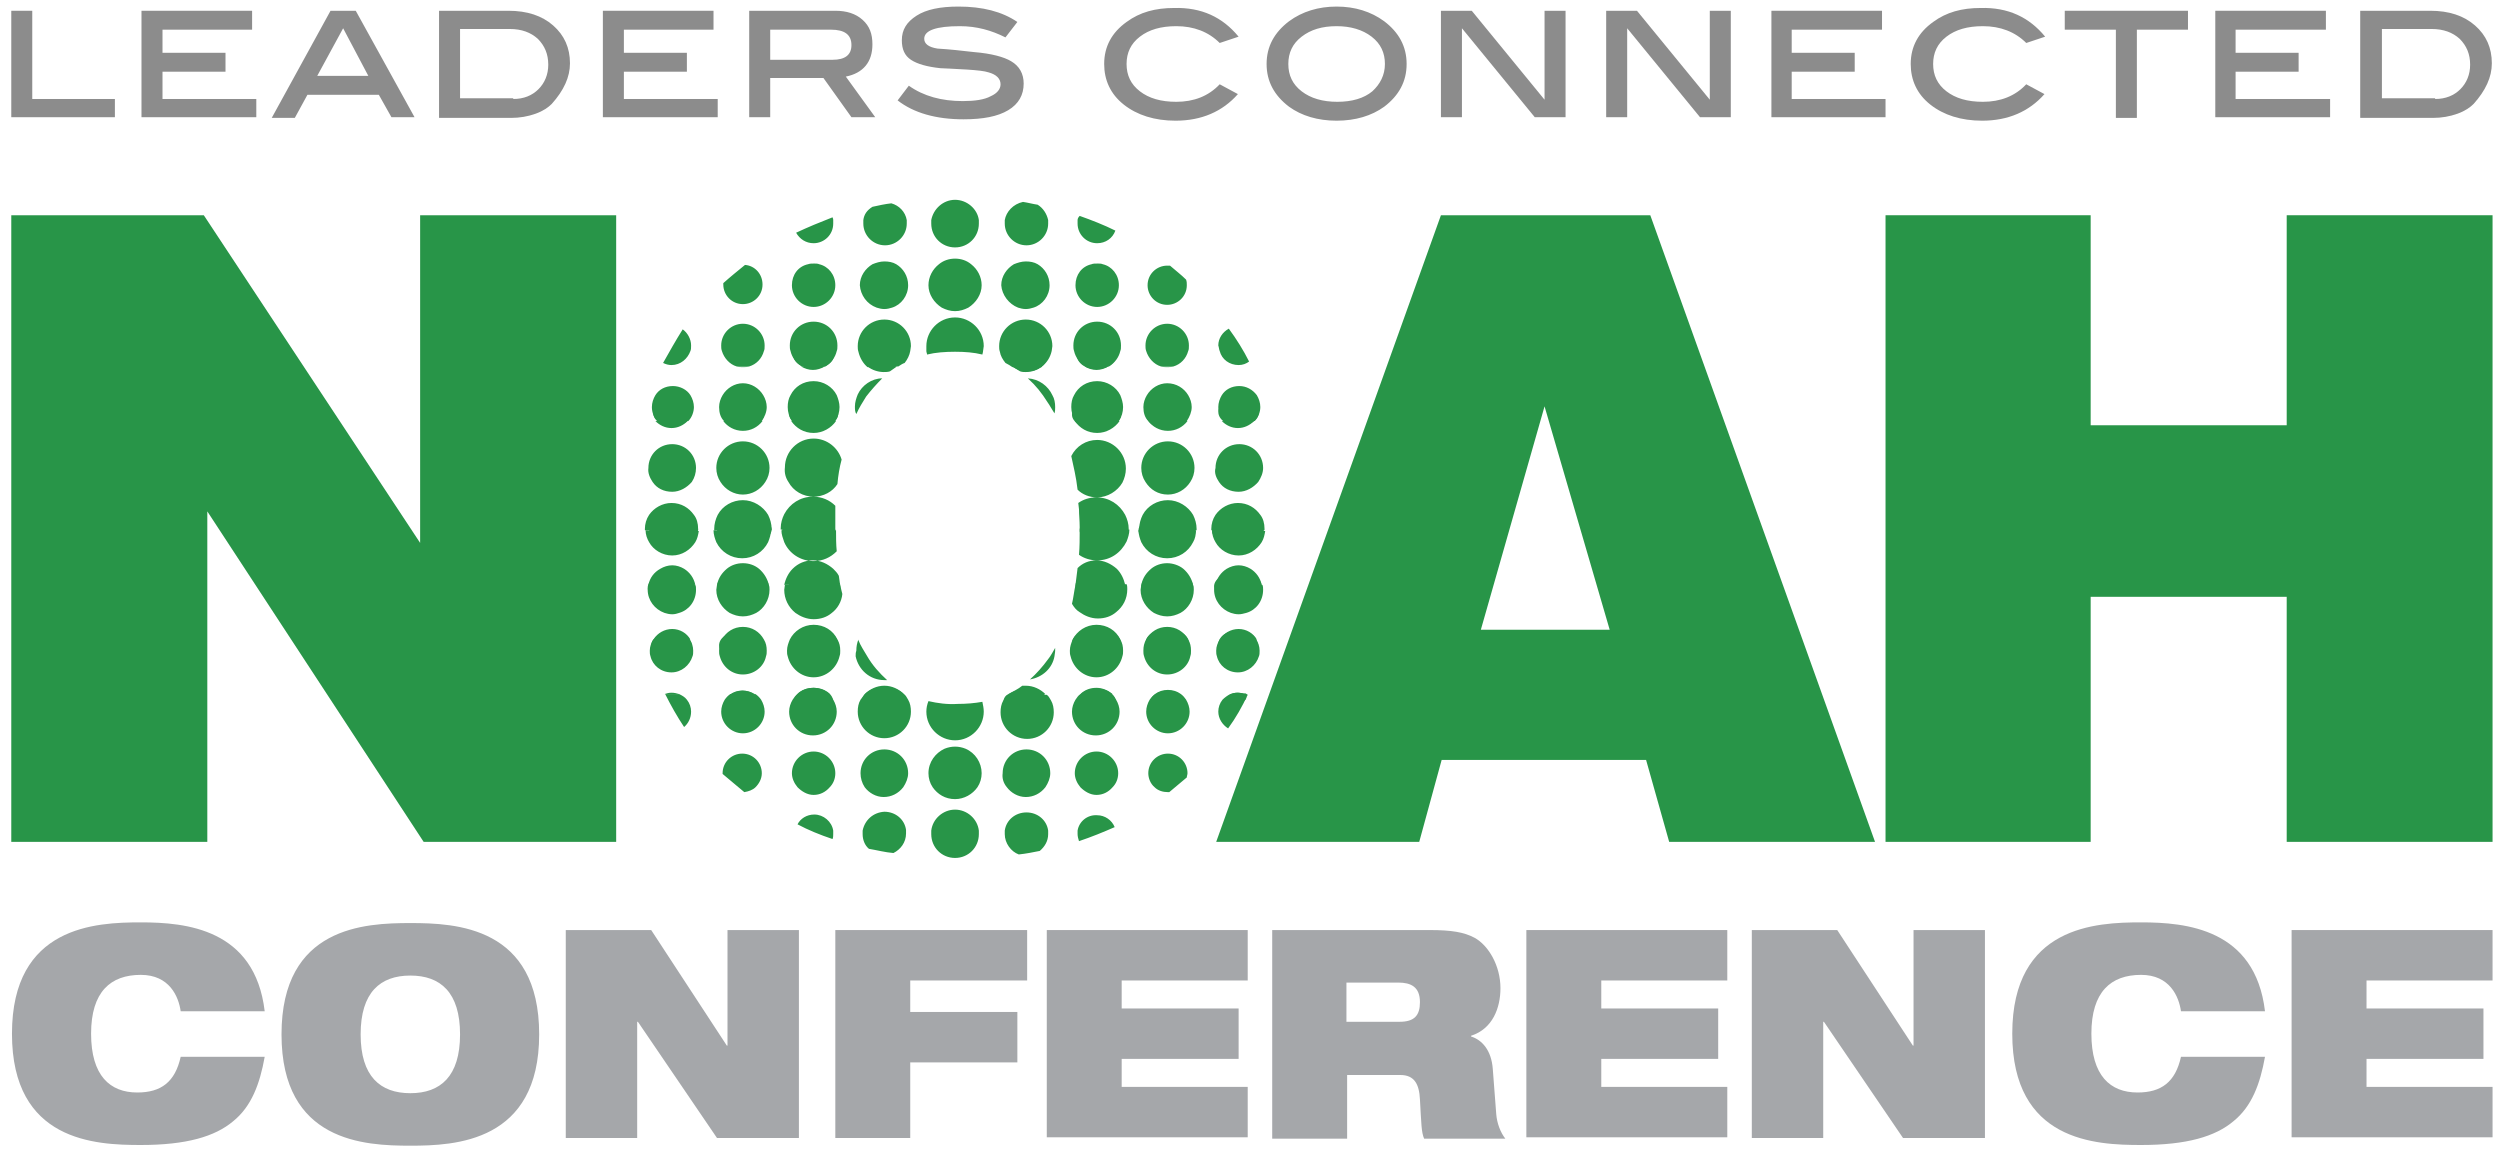 <svg xmlns="http://www.w3.org/2000/svg" width="94" height="44" viewBox="0 0 94 44">
  <g fill="none" fill-rule="evenodd" transform="translate(.213 .142)">
    <g fill="#289548" transform="translate(0 7.898)">
      <polygon points=".211 .053 7.45 .053 15.584 12.373 15.584 12.373 15.584 .053 22.955 .053 22.955 23.614 15.716 23.614 7.582 11.188 7.582 11.188 7.582 23.614 .211 23.614"/>
      <path d="M55.467,15.637 L55.467,15.637 L60.311,15.637 L60.311,15.637 L57.862,7.239 L57.862,7.239 L55.467,15.637 L55.467,15.637 Z M45.516,23.614 L53.966,0.053 L61.838,0.053 L70.288,23.614 L62.548,23.614 L61.68,20.534 L61.68,20.534 L53.993,20.534 L53.993,20.534 L53.15,23.614 L45.516,23.614 L45.516,23.614 Z"/>
      <polygon points="70.683 .053 78.396 .053 78.396 7.95 85.767 7.95 85.767 .053 93.507 .053 93.507 23.614 85.767 23.614 85.767 14.4 78.396 14.4 78.396 23.614 70.683 23.614"/>
    </g>
    <g fill="#A5A7AA" transform="translate(.224 34.486)">
      <path d="M9.516 5.107C9.332 6.134 9.016 6.976 8.332 7.529 7.647 8.108 6.568 8.424 4.857 8.424 3.146 8.424.013 8.292.013 4.238.013.184 3.172.053 4.857.053 6.542.053 9.148.29 9.516 3.396L6.357 3.396C6.278 2.843 5.936 2.027 4.857 2.027 3.725 2.027 2.988 2.659 2.988 4.238 2.988 5.818 3.699 6.45 4.725 6.45 5.62 6.45 6.147 6.055 6.357 5.107L9.516 5.107zM14.992.079C16.703.079 19.836.211 19.836 4.265 19.836 8.319 16.677 8.45 14.992 8.45 13.281 8.45 10.148 8.319 10.148 4.265 10.148.211 13.281.079 14.992.079zM14.992 6.476C16.124 6.476 16.861 5.844 16.861 4.265 16.861 2.685 16.124 2.053 14.992 2.053 13.86 2.053 13.123 2.685 13.123 4.265 13.123 5.844 13.86 6.476 14.992 6.476z"/>
      <polygon points="20.836 .342 24.048 .342 26.891 4.686 26.917 4.686 26.917 .342 29.602 .342 29.602 8.161 26.522 8.161 23.548 3.791 23.521 3.791 23.521 8.161 20.836 8.161"/>
      <polygon points="30.998 .342 38.184 .342 38.184 2.238 33.788 2.238 33.788 3.422 37.816 3.422 37.816 5.318 33.788 5.318 33.788 8.161 30.971 8.161 30.971 .342"/>
      <polygon points="38.922 .342 46.477 .342 46.477 2.238 41.738 2.238 41.738 3.291 46.135 3.291 46.135 5.186 41.738 5.186 41.738 6.239 46.477 6.239 46.477 8.134 38.922 8.134"/>
      <path d="M47.398,0.342 L53.321,0.342 C54.137,0.342 54.611,0.421 55.006,0.632 C55.533,0.921 55.98,1.685 55.98,2.527 C55.98,3.264 55.691,4.054 54.875,4.317 L54.875,4.344 C55.296,4.475 55.638,4.87 55.691,5.555 L55.822,7.266 C55.849,7.608 55.98,7.95 56.164,8.187 L53.111,8.187 C53.005,7.95 53.005,7.608 52.953,6.713 C52.926,6.134 52.742,5.792 52.216,5.792 L50.215,5.792 L50.215,8.187 L47.398,8.187 L47.398,0.342 L47.398,0.342 Z M50.189,3.791 L52.189,3.791 C52.742,3.791 52.953,3.554 52.953,3.054 C52.953,2.475 52.611,2.317 52.137,2.317 L50.189,2.317 L50.189,3.791 Z"/>
      <polygon points="56.954 .342 64.509 .342 64.509 2.238 59.771 2.238 59.771 3.291 64.167 3.291 64.167 5.186 59.771 5.186 59.771 6.239 64.509 6.239 64.509 8.134 56.954 8.134"/>
      <polygon points="65.431 .342 68.643 .342 71.486 4.686 71.512 4.686 71.512 .342 74.197 .342 74.197 8.161 71.117 8.161 68.142 3.791 68.116 3.791 68.116 8.161 65.431 8.161 65.431 .342"/>
      <path d="M84.727,5.107 C84.543,6.134 84.227,6.976 83.542,7.529 C82.858,8.108 81.779,8.424 80.068,8.424 C78.356,8.424 75.224,8.292 75.224,4.238 C75.224,0.184 78.383,0.053 80.068,0.053 C81.752,0.053 84.359,0.29 84.727,3.396 L81.568,3.396 C81.489,2.843 81.147,2.027 80.068,2.027 C78.936,2.027 78.199,2.659 78.199,4.238 C78.199,5.818 78.909,6.45 79.936,6.45 C80.831,6.45 81.358,6.055 81.568,5.107 L84.727,5.107 Z"/>
      <polygon points="85.727 .342 93.283 .342 93.283 2.238 88.544 2.238 88.544 3.291 92.941 3.291 92.941 5.186 88.544 5.186 88.544 6.239 93.283 6.239 93.283 8.134 85.727 8.134"/>
    </g>
    <g fill="#8C8C8C">
      <polygon points="4.107 4.265 .211 4.265 .211 .263 1 .263 1 3.58 4.107 3.58"/>
      <polygon points="9.451 4.265 5.107 4.265 5.107 .263 9.266 .263 9.266 .974 5.897 .974 5.897 1.843 8.266 1.843 8.266 2.554 5.897 2.554 5.897 3.58 9.424 3.58 9.424 4.265"/>
      <path d="M15.374 4.265L14.505 4.265 14.031 3.422 11.346 3.422 10.872 4.291 10.004 4.291 12.215.263 13.163.263 15.374 4.265zM13.636 2.711L12.689.921 11.715 2.711 13.636 2.711zM18.901.263C19.612.263 20.165.448 20.586.816 21.007 1.185 21.218 1.658 21.218 2.238 21.218 2.764 20.981 3.264 20.534 3.764 20.402 3.896 20.218 4.028 19.928 4.133 19.638 4.238 19.323 4.291 19.007 4.291L16.295 4.291 16.295.263 18.901.263zM19.086 3.58C19.481 3.58 19.796 3.449 20.033 3.212 20.27 2.975 20.402 2.659 20.402 2.29 20.402 1.895 20.27 1.58 20.007 1.316 19.744 1.079 19.402.948 18.954.948L17.085.948 17.085 3.554 19.086 3.554 19.086 3.58z"/>
      <polygon points="26.799 4.265 22.455 4.265 22.455 .263 26.615 .263 26.615 .974 23.245 .974 23.245 1.843 25.614 1.843 25.614 2.554 23.245 2.554 23.245 3.58 26.773 3.58 26.773 4.265"/>
      <path d="M32.696 4.265L31.801 4.265 30.748 2.79 28.747 2.79 28.747 4.265 27.957 4.265 27.957.263 31.195.263C31.616.263 31.959.369 32.222.605 32.485.842 32.59 1.132 32.59 1.527 32.59 2.185 32.248 2.606 31.59 2.738L32.696 4.265zM31.09 2.106C31.564 2.106 31.801 1.922 31.801 1.553 31.801 1.158 31.537.974 31.037.974L28.747.974 28.747 2.106 31.09 2.106zM37.592 1.264C37.066 1 36.513.842 35.881.842 34.986.842 34.538 1 34.538 1.316 34.538 1.501 34.696 1.632 35.039 1.685 35.486 1.711 35.96 1.764 36.408 1.816 37.066 1.869 37.54 2.001 37.803 2.159 38.119 2.343 38.277 2.633 38.277 3.001 38.277 3.422 38.092 3.764 37.697 4.001 37.303 4.238 36.75 4.344 36.013 4.344 34.986 4.344 34.144 4.107 33.538 3.633L33.959 3.08C34.512 3.475 35.197 3.659 35.986 3.659 36.434 3.659 36.802 3.607 37.039 3.475 37.276 3.37 37.408 3.212 37.408 3.027 37.408 2.817 37.25 2.659 36.96 2.58 36.802 2.527 36.539 2.501 36.171 2.475 35.618 2.448 35.276 2.422 35.144 2.422 34.644 2.369 34.275 2.264 34.038 2.106 33.801 1.948 33.696 1.711 33.696 1.369 33.696.974 33.88.684 34.249.448 34.617.211 35.144.105 35.828.105 36.723.105 37.461.29 38.04.684L37.592 1.264zM46.358 1.237L45.648 1.474C45.226 1.053 44.674.842 44.015.842 43.436.842 42.989.974 42.647 1.237 42.304 1.501 42.146 1.843 42.146 2.264 42.146 2.685 42.304 3.027 42.647 3.291 42.989 3.554 43.436 3.686 44.015 3.686 44.674 3.686 45.226 3.475 45.648 3.027L46.332 3.396C45.753 4.054 44.963 4.396 43.989 4.396 43.199 4.396 42.541 4.186 42.041 3.791 41.541 3.396 41.304 2.869 41.304 2.264 41.304 1.606 41.594 1.079 42.146.684 42.647.316 43.226.158 43.937.158 44.963.132 45.753.5 46.358 1.237zM52.676 2.264C52.676 2.922 52.387 3.449 51.834 3.87 51.36 4.212 50.755 4.396 50.044 4.396 49.333 4.396 48.728 4.212 48.254 3.87 47.701 3.449 47.411 2.922 47.411 2.264 47.411 1.606 47.701 1.079 48.254.658 48.754.29 49.359.105 50.044.105 50.728.105 51.334.29 51.834.658 52.387 1.079 52.676 1.606 52.676 2.264zM51.86 2.264C51.86 1.843 51.702 1.501 51.36 1.237 51.018.974 50.57.842 50.044.842 49.491.842 49.07.974 48.728 1.237 48.385 1.501 48.228 1.843 48.228 2.264 48.228 2.685 48.385 3.027 48.728 3.291 49.07 3.554 49.517 3.686 50.07 3.686 50.623 3.686 51.071 3.554 51.387 3.291 51.676 3.027 51.86 2.685 51.86 2.264z"/>
      <polygon points="58.652 4.265 57.494 4.265 54.756 .921 54.756 4.265 53.966 4.265 53.966 .263 55.125 .263 57.862 3.607 57.862 .263 58.652 .263"/>
      <polygon points="64.865 4.265 63.707 4.265 60.969 .921 60.969 4.265 60.179 4.265 60.179 .263 61.337 .263 64.075 3.607 64.075 .263 64.865 .263"/>
      <polygon points="70.709 4.265 66.392 4.265 66.392 .263 70.551 .263 70.551 .974 67.155 .974 67.155 1.843 69.524 1.843 69.524 2.554 67.155 2.554 67.155 3.58 70.683 3.58 70.683 4.265"/>
      <path d="M76.685,1.237 L75.974,1.474 C75.553,1.053 75,0.842 74.342,0.842 C73.763,0.842 73.315,0.974 72.973,1.237 C72.631,1.501 72.473,1.843 72.473,2.264 C72.473,2.685 72.631,3.027 72.973,3.291 C73.315,3.554 73.763,3.686 74.342,3.686 C75,3.686 75.553,3.475 75.974,3.027 L76.659,3.396 C76.079,4.054 75.29,4.396 74.316,4.396 C73.526,4.396 72.868,4.186 72.368,3.791 C71.867,3.396 71.63,2.869 71.63,2.264 C71.63,1.606 71.92,1.079 72.473,0.684 C72.973,0.316 73.552,0.158 74.263,0.158 C75.29,0.132 76.079,0.5 76.685,1.237 Z"/>
      <polygon points="82.055 .974 80.133 .974 80.133 4.291 79.344 4.291 79.344 .974 77.422 .974 77.422 .263 82.055 .263"/>
      <polygon points="87.399 4.265 83.082 4.265 83.082 .263 87.241 .263 87.241 .974 83.845 .974 83.845 1.843 86.215 1.843 86.215 2.554 83.845 2.554 83.845 3.58 87.399 3.58"/>
      <path d="M91.164,0.263 C91.874,0.263 92.427,0.448 92.848,0.816 C93.27,1.185 93.48,1.658 93.48,2.238 C93.48,2.764 93.243,3.264 92.796,3.764 C92.664,3.896 92.48,4.028 92.19,4.133 C91.901,4.238 91.585,4.291 91.269,4.291 L88.531,4.291 L88.531,0.263 L91.164,0.263 Z M91.348,3.58 C91.743,3.58 92.059,3.449 92.296,3.212 C92.533,2.975 92.664,2.659 92.664,2.29 C92.664,1.895 92.533,1.58 92.269,1.316 C92.006,1.079 91.664,0.948 91.216,0.948 L89.347,0.948 L89.347,3.554 L91.348,3.554 L91.348,3.58 Z"/>
    </g>
    <g fill="#289548" transform="translate(23.956 7.371)">
      <path d="M11.346 20.639C11.004 20.797 10.741 21.139 10.741 21.56 10.741 21.744 10.793 21.929 10.899 22.087 11.083 22.35 11.372 22.534 11.741 22.534 12.083 22.534 12.399 22.35 12.583 22.087 12.689 21.929 12.741 21.744 12.741 21.56 12.741 21.165 12.504 20.797 12.136 20.639L11.346 20.639 11.346 20.639zM16.348 23.719L16.348 23.85C16.348 23.929 16.374 24.035 16.401 24.114 16.874 23.956 17.322 23.772 17.743 23.587 17.638 23.324 17.375 23.14 17.085 23.14 16.716 23.113 16.401 23.377 16.348 23.719L16.348 23.719zM13.61 23.719L13.61 23.85C13.61 24.193 13.847 24.509 14.137 24.614 14.4 24.588 14.663 24.535 14.926 24.482 15.111 24.324 15.242 24.114 15.242 23.85L15.242 23.719C15.19 23.324 14.847 23.034 14.426 23.034 14.005 23.034 13.663 23.324 13.61 23.719L13.61 23.719zM10.846 23.719L10.846 23.85C10.846 24.351 11.241 24.746 11.741 24.746 12.241 24.746 12.636 24.351 12.636 23.85L12.636 23.719C12.583 23.271 12.189 22.929 11.741 22.929 11.293 22.929 10.899 23.271 10.846 23.719L10.846 23.719zM8.266 23.719L8.266 23.85C8.266 24.061 8.345 24.272 8.503 24.403 8.819 24.456 9.108 24.535 9.424 24.561 9.688 24.43 9.898 24.166 9.898 23.824L9.898 23.693C9.846 23.298 9.503 23.008 9.082 23.008 8.661 23.034 8.345 23.324 8.266 23.719L8.266 23.719zM7.134 24.035C7.16 23.982 7.16 23.903 7.16 23.85L7.16 23.719C7.108 23.377 6.792 23.113 6.45 23.113 6.16 23.113 5.923 23.271 5.818 23.482 6.213 23.693 6.66 23.877 7.134 24.035L7.134 24.035zM19.244 22.087C19.375 22.218 19.56 22.271 19.744 22.271L19.796 22.271C20.007 22.087 20.244 21.902 20.455 21.718 20.455 21.666 20.481 21.613 20.481 21.56 20.481 21.165 20.165 20.823 19.744 20.823 19.349 20.823 19.007 21.139 19.007 21.56 19.007 21.744 19.086 21.955 19.244 22.087L19.244 22.087zM16.453 22.087C16.611 22.245 16.822 22.376 17.059 22.376 17.296 22.376 17.506 22.271 17.664 22.087 17.796 21.955 17.875 21.771 17.875 21.56 17.875 21.113 17.506 20.744 17.059 20.744 16.611 20.744 16.243 21.113 16.243 21.56 16.243 21.744 16.322 21.929 16.453 22.087L16.453 22.087zM13.689 22.087C13.847 22.297 14.11 22.455 14.4 22.455 14.689 22.455 14.953 22.324 15.137 22.087 15.242 21.929 15.321 21.744 15.321 21.56 15.321 21.06 14.926 20.665 14.426 20.665 13.926 20.665 13.531 21.06 13.531 21.56 13.505 21.744 13.557 21.929 13.689 22.087L13.689 22.087zM8.345 22.087C8.503 22.297 8.766 22.455 9.056 22.455 9.345 22.455 9.609 22.324 9.793 22.087 9.898 21.929 9.977 21.744 9.977 21.56 9.977 21.06 9.582 20.665 9.082 20.665 8.582 20.665 8.187 21.06 8.187 21.56 8.187 21.744 8.24 21.929 8.345 22.087L8.345 22.087zM5.818 22.087C5.976 22.245 6.186 22.376 6.423 22.376 6.66 22.376 6.871 22.271 7.029 22.087 7.16 21.955 7.239 21.771 7.239 21.56 7.239 21.113 6.871 20.744 6.423 20.744 5.976 20.744 5.607 21.113 5.607 21.56 5.607 21.744 5.686 21.929 5.818 22.087L5.818 22.087zM3.817 22.271C3.975 22.245 4.133 22.192 4.238 22.087 4.37 21.955 4.475 21.771 4.475 21.56 4.475 21.165 4.159 20.823 3.738 20.823 3.343 20.823 3.001 21.139 3.001 21.56L3.001 21.587C3.291 21.823 3.554 22.06 3.817 22.271L3.817 22.271zM.842 18.585C1.053 19.007 1.29 19.428 1.553 19.823 1.711 19.691 1.816 19.481 1.816 19.244 1.816 19.086 1.764 18.928 1.658 18.796 1.58 18.691 1.474 18.638 1.369 18.585L.842 18.585.842 18.585zM3.291 18.585C3.212 18.638 3.133 18.717 3.08 18.796 3.001 18.928 2.948 19.086 2.948 19.244 2.948 19.691 3.317 20.06 3.764 20.06 4.212 20.06 4.581 19.691 4.581 19.244 4.581 19.086 4.528 18.928 4.449 18.796 4.396 18.717 4.317 18.638 4.238 18.585L3.291 18.585 3.291 18.585zM5.818 18.585C5.739 18.638 5.686 18.717 5.634 18.796 5.555 18.928 5.502 19.086 5.502 19.244 5.502 19.744 5.897 20.139 6.397 20.139 6.897 20.139 7.292 19.744 7.292 19.244 7.292 19.086 7.239 18.928 7.16 18.796 7.108 18.717 7.055 18.638 6.976 18.585L5.818 18.585 5.818 18.585zM8.345 18.585C8.292 18.664 8.24 18.717 8.187 18.796 8.108 18.928 8.082 19.086 8.082 19.244 8.082 19.796 8.529 20.244 9.082 20.244 9.635 20.244 10.082 19.796 10.082 19.244 10.082 19.086 10.056 18.928 9.977 18.796 9.925 18.717 9.898 18.638 9.819 18.585L8.345 18.585 8.345 18.585zM13.742 18.585C13.715 18.612 13.689 18.612 13.663 18.638 13.61 18.691 13.584 18.743 13.557 18.822 13.478 18.954 13.452 19.112 13.452 19.27 13.452 19.823 13.9 20.27 14.452 20.27 15.005 20.27 15.453 19.823 15.453 19.27 15.453 19.112 15.426 18.954 15.348 18.822 15.295 18.743 15.269 18.664 15.19 18.612L13.742 18.585 13.742 18.585zM16.453 18.585C16.374 18.638 16.322 18.717 16.269 18.796 16.19 18.928 16.137 19.086 16.137 19.244 16.137 19.744 16.532 20.139 17.032 20.139 17.532 20.139 17.927 19.744 17.927 19.244 17.927 19.086 17.875 18.928 17.796 18.796 17.743 18.717 17.69 18.638 17.611 18.585L16.453 18.585 16.453 18.585zM19.27 18.585C19.191 18.638 19.112 18.717 19.059 18.796 18.98 18.928 18.928 19.086 18.928 19.244 18.928 19.691 19.296 20.06 19.744 20.06 20.191 20.06 20.56 19.691 20.56 19.244 20.56 19.086 20.507 18.928 20.428 18.796 20.376 18.717 20.297 18.638 20.218 18.585L19.27 18.585 19.27 18.585zM22.087 18.585C21.981 18.638 21.876 18.717 21.797 18.796 21.692 18.928 21.639 19.086 21.639 19.244 21.639 19.507 21.797 19.744 22.008 19.875 22.297 19.481 22.534 19.059 22.745 18.612 22.719 18.585 22.692 18.585 22.666 18.559L22.087 18.585 22.087 18.585zM12.136 20.639C12.004 20.586 11.873 20.56 11.741 20.56 11.609 20.56 11.478 20.586 11.346 20.639L12.136 20.639 12.136 20.639zM10.741 18.849C10.688 18.98 10.662 19.112 10.662 19.244 10.662 19.849 11.162 20.323 11.741 20.323 12.346 20.323 12.82 19.823 12.82 19.244 12.82 19.112 12.794 19.007 12.768 18.875 12.478 18.928 12.162 18.954 11.846 18.954 11.451 18.98 11.083 18.928 10.741 18.849L10.741 18.849z"/>
      <path d="M.395 16.532C.316 16.664.263 16.795.263 16.953.263 17.032.263 17.085.29 17.164.369 17.506.684 17.769 1.079 17.769 1.448 17.769 1.764 17.506 1.869 17.164 1.895 17.111 1.895 17.032 1.895 16.953 1.895 16.795 1.843 16.637 1.764 16.532L.395 16.532.395 16.532zM2.975 16.532C2.896 16.664 2.869 16.795 2.869 16.953 2.869 17.032 2.869 17.085 2.896 17.164 3.001 17.559 3.343 17.848 3.764 17.848 4.186 17.848 4.554 17.559 4.633 17.164 4.66 17.085 4.66 17.032 4.66 16.953 4.66 16.795 4.633 16.664 4.554 16.532L2.975 16.532 2.975 16.532zM5.528 16.532C5.476 16.664 5.423 16.795 5.423 16.953 5.423 17.032 5.423 17.085 5.449 17.164 5.555 17.611 5.949 17.954 6.423 17.954 6.897 17.954 7.292 17.611 7.397 17.164 7.424 17.085 7.424 17.032 7.424 16.953 7.424 16.795 7.397 16.664 7.318 16.532L5.528 16.532 5.528 16.532zM16.164 16.532C16.111 16.664 16.058 16.795 16.058 16.953 16.058 17.032 16.058 17.085 16.085 17.164 16.19 17.611 16.585 17.954 17.059 17.954 17.532 17.954 17.927 17.611 18.033 17.164 18.059 17.085 18.059 17.032 18.059 16.953 18.059 16.795 18.033 16.664 17.954 16.532L16.164 16.532 16.164 16.532zM18.928 16.532C18.849 16.664 18.822 16.795 18.822 16.953 18.822 17.032 18.822 17.085 18.849 17.164 18.954 17.559 19.296 17.848 19.717 17.848 20.139 17.848 20.507 17.559 20.586 17.164 20.613 17.085 20.613 17.032 20.613 16.953 20.613 16.795 20.586 16.664 20.507 16.532L18.928 16.532 18.928 16.532zM21.692 16.532C21.613 16.664 21.56 16.795 21.56 16.953 21.56 17.032 21.56 17.085 21.587 17.164 21.666 17.506 21.981 17.769 22.376 17.769 22.745 17.769 23.061 17.506 23.166 17.164 23.192 17.111 23.192 17.032 23.192 16.953 23.192 16.795 23.14 16.637 23.061 16.532L21.692 16.532 21.692 16.532zM1.369 18.585C1.29 18.559 1.185 18.533 1.079 18.533.974 18.533.895 18.559.816 18.585L.816 18.585 1.369 18.585 1.369 18.585zM4.212 18.585C4.08 18.507 3.922 18.454 3.764 18.454 3.607 18.454 3.449 18.507 3.317 18.585L4.212 18.585 4.212 18.585zM7.029 18.585C6.871 18.454 6.66 18.349 6.423 18.349 6.186 18.349 5.976 18.428 5.818 18.585L7.029 18.585 7.029 18.585zM9.819 18.585C9.635 18.401 9.372 18.27 9.082 18.27 8.793 18.27 8.529 18.401 8.345 18.585L9.819 18.585 9.819 18.585zM15.137 18.585C14.953 18.401 14.689 18.27 14.4 18.27L14.268 18.27C14.11 18.401 13.926 18.48 13.742 18.585L15.137 18.585 15.137 18.585zM17.664 18.585C17.506 18.454 17.296 18.349 17.059 18.349 16.822 18.349 16.611 18.428 16.453 18.585L17.664 18.585 17.664 18.585zM20.191 18.585C20.06 18.507 19.902 18.454 19.744 18.454 19.586 18.454 19.428 18.507 19.296 18.585L20.191 18.585 20.191 18.585zM22.666 18.585C22.587 18.559 22.482 18.533 22.376 18.533 22.271 18.533 22.166 18.559 22.087 18.585L22.666 18.585 22.666 18.585zM14.558 18.033C15.032 17.954 15.4 17.611 15.479 17.164 15.479 17.111 15.505 17.032 15.505 16.953L15.505 16.848C15.426 16.98 15.348 17.138 15.242 17.269 15.032 17.559 14.795 17.822 14.558 18.033L14.558 18.033zM8.003 17.164C8.108 17.664 8.529 18.059 9.082 18.059L9.187 18.059C8.898 17.796 8.635 17.506 8.424 17.138 8.319 16.953 8.187 16.769 8.108 16.558L8.108 16.532C8.055 16.664 8.029 16.795 8.029 16.953 8.003 17.032 8.003 17.085 8.003 17.164L8.003 17.164zM.211 14.479C.211 14.531.184 14.61.184 14.663.184 15.058.448 15.4.816 15.532.895 15.558 1 15.584 1.106 15.584 1.211 15.584 1.29 15.558 1.369 15.532 1.737 15.426 2.001 15.084 2.001 14.663 2.001 14.61 2.001 14.531 1.974 14.479L.211 14.479.211 14.479zM2.79 14.479C2.79 14.531 2.764 14.61 2.764 14.663 2.764 15.032 2.975 15.348 3.264 15.532 3.422 15.611 3.58 15.663 3.764 15.663 3.949 15.663 4.107 15.611 4.265 15.532 4.554 15.374 4.765 15.032 4.765 14.663 4.765 14.61 4.765 14.531 4.739 14.479L2.79 14.479 2.79 14.479zM5.344 14.479C5.344 14.531 5.318 14.61 5.318 14.663 5.318 15.005 5.476 15.321 5.739 15.532 5.923 15.663 6.16 15.769 6.423 15.769 6.687 15.769 6.923 15.69 7.108 15.532 7.318 15.374 7.476 15.111 7.503 14.821 7.476 14.716 7.45 14.61 7.424 14.479L5.344 14.479 5.344 14.479zM16.269 14.479C16.216 14.716 16.19 14.979 16.137 15.19 16.216 15.321 16.295 15.426 16.427 15.505 16.611 15.637 16.848 15.742 17.111 15.742 17.375 15.742 17.611 15.663 17.796 15.505 18.059 15.295 18.217 15.005 18.217 14.637 18.217 14.584 18.217 14.505 18.191 14.452L16.269 14.479 16.269 14.479zM18.743 14.479C18.743 14.531 18.717 14.61 18.717 14.663 18.717 15.032 18.928 15.348 19.217 15.532 19.375 15.611 19.533 15.663 19.717 15.663 19.902 15.663 20.06 15.611 20.218 15.532 20.507 15.374 20.718 15.032 20.718 14.663 20.718 14.61 20.718 14.531 20.691 14.479L18.743 14.479 18.743 14.479zM21.508 14.479C21.508 14.531 21.481 14.61 21.481 14.663 21.481 15.058 21.744 15.4 22.113 15.532 22.192 15.558 22.297 15.584 22.403 15.584 22.508 15.584 22.587 15.558 22.692 15.532 23.061 15.426 23.324 15.084 23.324 14.663 23.324 14.61 23.324 14.531 23.298 14.479L21.508 14.479 21.508 14.479zM1.79 16.532C1.658 16.295 1.395 16.137 1.106 16.137.816 16.137.553 16.295.421 16.506L1.79 16.532 1.79 16.532zM4.554 16.532C4.396 16.243 4.107 16.058 3.764 16.058 3.422 16.058 3.133 16.243 2.975 16.532L4.554 16.532 4.554 16.532zM7.318 16.532C7.16 16.19 6.818 15.979 6.423 15.979 6.028 15.979 5.686 16.216 5.528 16.532L7.318 16.532 7.318 16.532zM17.954 16.532C17.796 16.19 17.454 15.979 17.059 15.979 16.664 15.979 16.322 16.216 16.164 16.532L17.954 16.532 17.954 16.532zM20.507 16.532C20.349 16.243 20.06 16.058 19.717 16.058 19.375 16.058 19.086 16.243 18.928 16.532L20.507 16.532 20.507 16.532zM23.087 16.532C22.955 16.295 22.692 16.137 22.403 16.137 22.113 16.137 21.85 16.295 21.718 16.506L23.087 16.532 23.087 16.532zM20.218 15.532L19.244 15.532 20.218 15.532 20.218 15.532zM4.238 15.532L3.264 15.532 4.238 15.532 4.238 15.532z"/>
      <path d="M0.105,12.425 C0.105,12.583 0.158,12.741 0.237,12.873 C0.395,13.163 0.737,13.373 1.106,13.373 C1.474,13.373 1.79,13.163 1.974,12.873 C2.053,12.741 2.08,12.61 2.106,12.452 L0.105,12.425 L0.105,12.425 Z M2.659,12.425 C2.659,12.583 2.711,12.741 2.764,12.873 C2.948,13.242 3.317,13.478 3.738,13.478 C4.159,13.478 4.528,13.242 4.712,12.873 C4.765,12.741 4.817,12.583 4.817,12.452 L2.659,12.425 L2.659,12.425 Z M5.212,12.425 C5.212,12.583 5.265,12.715 5.318,12.873 C5.502,13.294 5.923,13.584 6.423,13.584 C6.766,13.584 7.055,13.452 7.292,13.215 C7.266,12.952 7.266,12.689 7.266,12.425 L5.212,12.425 L5.212,12.425 Z M16.427,12.425 C16.427,12.741 16.427,13.057 16.401,13.347 C16.585,13.478 16.822,13.557 17.085,13.557 C17.585,13.557 17.98,13.268 18.191,12.847 C18.243,12.715 18.296,12.557 18.296,12.399 L16.427,12.425 L16.427,12.425 Z M18.638,12.425 C18.638,12.583 18.691,12.741 18.743,12.873 C18.928,13.242 19.296,13.478 19.717,13.478 C20.139,13.478 20.507,13.242 20.691,12.873 C20.77,12.741 20.797,12.583 20.797,12.452 L18.638,12.425 L18.638,12.425 Z M21.402,12.425 C21.402,12.583 21.455,12.741 21.534,12.873 C21.692,13.163 22.034,13.373 22.403,13.373 C22.771,13.373 23.087,13.163 23.271,12.873 C23.35,12.741 23.377,12.61 23.403,12.452 L21.402,12.425 L21.402,12.425 Z M1.974,14.479 C1.922,14.216 1.764,14.005 1.553,13.873 C1.422,13.794 1.264,13.742 1.106,13.742 C0.948,13.742 0.79,13.794 0.658,13.873 C0.421,14.005 0.263,14.216 0.211,14.479 L1.974,14.479 L1.974,14.479 Z M4.739,14.479 C4.686,14.242 4.554,14.031 4.37,13.873 C4.212,13.742 4.001,13.663 3.764,13.663 C3.528,13.663 3.317,13.742 3.159,13.873 C2.975,14.031 2.843,14.216 2.79,14.479 L4.739,14.479 L4.739,14.479 Z M7.424,14.479 C7.397,14.373 7.397,14.268 7.371,14.137 C7.318,14.031 7.239,13.952 7.16,13.873 C6.95,13.689 6.687,13.557 6.397,13.557 C6.107,13.557 5.844,13.663 5.634,13.873 C5.476,14.031 5.37,14.242 5.318,14.479 L7.424,14.479 L7.424,14.479 Z M18.138,14.479 C18.085,14.242 17.98,14.031 17.822,13.873 C17.611,13.689 17.348,13.557 17.059,13.557 C16.769,13.557 16.532,13.663 16.348,13.847 C16.322,14.058 16.295,14.268 16.269,14.479 L18.138,14.479 L18.138,14.479 Z M20.691,14.479 C20.639,14.242 20.507,14.031 20.323,13.873 C20.165,13.742 19.928,13.663 19.717,13.663 C19.481,13.663 19.27,13.742 19.112,13.873 C18.928,14.031 18.796,14.216 18.743,14.479 L20.691,14.479 L20.691,14.479 Z M23.271,14.479 C23.219,14.216 23.061,14.005 22.85,13.873 C22.719,13.794 22.561,13.742 22.403,13.742 C22.245,13.742 22.087,13.794 21.955,13.873 C21.744,14.005 21.587,14.216 21.534,14.479 L23.271,14.479 L23.271,14.479 Z M20.349,13.873 L19.138,13.873 L20.349,13.873 L20.349,13.873 Z M4.37,13.873 L3.159,13.873 L4.37,13.873 L4.37,13.873 Z"/>
      <path d="M.474 8.319C.632 8.477.842 8.582 1.079 8.582 1.316 8.582 1.527 8.477 1.685 8.319L.474 8.319.474 8.319zM3.027 8.319C3.185 8.529 3.449 8.687 3.764 8.687 4.054 8.687 4.317 8.556 4.502 8.319L3.027 8.319 3.027 8.319zM5.581 8.319C5.765 8.582 6.055 8.766 6.423 8.766 6.766 8.766 7.081 8.582 7.266 8.319L5.581 8.319 5.581 8.319zM16.243 8.319C16.427 8.582 16.716 8.766 17.085 8.766 17.427 8.766 17.743 8.582 17.927 8.319L16.243 8.319 16.243 8.319zM19.007 8.319C19.165 8.529 19.428 8.687 19.744 8.687 20.033 8.687 20.297 8.556 20.481 8.319L19.007 8.319 19.007 8.319zM21.771 8.319C21.929 8.477 22.139 8.582 22.376 8.582 22.613 8.582 22.824 8.477 22.982 8.319L21.771 8.319 21.771 8.319zM2.08 12.425L2.08 12.373C2.08 12.162 2.027 11.978 1.922 11.846 1.737 11.583 1.448 11.399 1.079 11.399.737 11.399.421 11.583.237 11.846.132 12.004.079 12.189.079 12.373L.079 12.425 2.08 12.425 2.08 12.425zM4.844 12.425L4.844 12.373C4.844 12.189 4.791 12.004 4.712 11.846 4.528 11.53 4.159 11.293 3.764 11.293 3.37 11.293 3.001 11.504 2.817 11.846 2.738 12.004 2.685 12.189 2.685 12.373L2.685 12.425 4.844 12.425 4.844 12.425zM7.239 12.425L7.239 12.189 7.239 11.636 7.239 11.504C7.029 11.293 6.739 11.162 6.397 11.162 5.923 11.162 5.528 11.425 5.318 11.82 5.239 11.978 5.186 12.162 5.186 12.346L5.186 12.399 7.239 12.425 7.239 12.425zM18.27 12.425L18.27 12.373C18.27 12.189 18.217 12.004 18.138 11.846 17.927 11.451 17.532 11.188 17.059 11.188 16.795 11.188 16.558 11.267 16.374 11.399L16.401 11.636C16.401 11.846 16.427 12.057 16.427 12.294L16.427 12.425 18.27 12.425 18.27 12.425zM20.823 12.425L20.823 12.373C20.823 12.189 20.77 12.004 20.691 11.846 20.507 11.53 20.139 11.293 19.744 11.293 19.349 11.293 18.98 11.504 18.796 11.846 18.717 12.004 18.664 12.189 18.664 12.373L18.664 12.425 20.823 12.425 20.823 12.425zM23.377 12.425L23.377 12.373C23.377 12.162 23.324 11.978 23.219 11.846 23.034 11.583 22.745 11.399 22.376 11.399 22.034 11.399 21.718 11.583 21.534 11.846 21.429 12.004 21.376 12.189 21.376 12.373L21.376 12.425 23.377 12.425 23.377 12.425zM21.666 10.609C21.823 10.846 22.087 10.978 22.403 10.978 22.692 10.978 22.955 10.82 23.14 10.609 23.245 10.451 23.324 10.267 23.324 10.082 23.324 9.582 22.929 9.187 22.429 9.187 21.929 9.187 21.534 9.582 21.534 10.082 21.481 10.267 21.56 10.451 21.666 10.609L21.666 10.609zM18.901 10.609C19.086 10.899 19.375 11.083 19.744 11.083 20.086 11.083 20.402 10.899 20.586 10.609 20.691 10.451 20.744 10.267 20.744 10.082 20.744 9.53 20.297 9.082 19.744 9.082 19.191 9.082 18.743 9.53 18.743 10.082 18.743 10.267 18.796 10.451 18.901 10.609L18.901 10.609zM16.348 10.899C16.532 11.083 16.795 11.188 17.085 11.188 17.48 11.188 17.848 10.951 18.033 10.635 18.112 10.477 18.164 10.293 18.164 10.109 18.164 9.503 17.664 9.029 17.085 9.029 16.664 9.029 16.295 9.266 16.111 9.635 16.19 10.004 16.295 10.425 16.348 10.899L16.348 10.899zM5.476 10.609C5.66 10.951 6.028 11.162 6.423 11.162 6.792 11.162 7.134 10.978 7.318 10.688 7.345 10.372 7.397 10.056 7.476 9.767 7.345 9.319 6.923 8.977 6.423 8.977 5.818 8.977 5.344 9.477 5.344 10.056 5.318 10.267 5.37 10.451 5.476 10.609L5.476 10.609zM2.922 10.609C3.106 10.899 3.422 11.083 3.764 11.083 4.107 11.083 4.423 10.899 4.607 10.609 4.712 10.451 4.765 10.267 4.765 10.082 4.765 9.53 4.317 9.082 3.764 9.082 3.212 9.082 2.764 9.53 2.764 10.082 2.764 10.267 2.817 10.451 2.922 10.609L2.922 10.609zM.369 10.609C.527 10.846.79 10.978 1.106 10.978 1.395 10.978 1.658 10.82 1.843 10.609 1.948 10.451 2.001 10.267 2.001 10.082 2.001 9.582 1.606 9.187 1.106 9.187.605 9.187.211 9.582.211 10.082.184 10.267.263 10.451.369 10.609L.369 10.609zM3.528 6.265C3.607 6.292 3.686 6.292 3.764 6.292 3.843 6.292 3.922 6.292 4.001 6.265L3.528 6.265 3.528 6.265zM5.949 6.265C6.081 6.344 6.239 6.397 6.397 6.397 6.555 6.397 6.713 6.344 6.845 6.265L5.949 6.265 5.949 6.265zM8.45 6.265C8.608 6.397 8.845 6.476 9.056 6.476 9.135 6.476 9.214 6.476 9.293 6.45 9.372 6.397 9.477 6.318 9.556 6.265L8.45 6.265 8.45 6.265zM13.9 6.265C14.005 6.318 14.084 6.397 14.189 6.45 14.268 6.476 14.321 6.476 14.4 6.476 14.637 6.476 14.847 6.397 15.005 6.265L13.9 6.265 13.9 6.265zM16.611 6.265C16.743 6.344 16.901 6.397 17.059 6.397 17.217 6.397 17.375 6.344 17.506 6.265L16.611 6.265 16.611 6.265zM19.481 6.265C19.56 6.292 19.638 6.292 19.717 6.292 19.796 6.292 19.875 6.292 19.954 6.265L19.481 6.265 19.481 6.265zM1.711 8.319C1.843 8.187 1.922 7.976 1.922 7.792 1.922 7.634 1.869 7.476 1.79 7.345 1.658 7.134 1.395 7.002 1.132 7.002.842 7.002.605 7.134.474 7.345.395 7.476.342 7.634.342 7.792.342 8.003.421 8.187.553 8.319L1.711 8.319 1.711 8.319zM4.475 8.319C4.581 8.161 4.66 7.976 4.66 7.792 4.66 7.634 4.607 7.476 4.528 7.345 4.37 7.081 4.08 6.897 3.764 6.897 3.449 6.897 3.159 7.081 3.001 7.345 2.922 7.476 2.869 7.634 2.869 7.792 2.869 8.003 2.922 8.187 3.054 8.319L4.475 8.319 4.475 8.319zM7.239 8.319C7.345 8.161 7.397 7.976 7.397 7.792 7.397 7.634 7.345 7.476 7.292 7.345 7.134 7.029 6.792 6.818 6.423 6.818 6.028 6.818 5.713 7.029 5.555 7.345 5.476 7.476 5.449 7.634 5.449 7.792 5.449 7.976 5.502 8.161 5.607 8.319L7.239 8.319 7.239 8.319zM17.901 8.319C18.006 8.161 18.059 7.976 18.059 7.792 18.059 7.634 18.006 7.476 17.954 7.345 17.796 7.029 17.454 6.818 17.085 6.818 16.69 6.818 16.374 7.029 16.216 7.345 16.137 7.476 16.111 7.634 16.111 7.792 16.111 7.976 16.164 8.161 16.269 8.319L17.901 8.319 17.901 8.319zM20.455 8.319C20.56 8.161 20.639 7.976 20.639 7.792 20.639 7.634 20.586 7.476 20.507 7.345 20.349 7.081 20.06 6.897 19.717 6.897 19.402 6.897 19.112 7.081 18.954 7.345 18.875 7.476 18.822 7.634 18.822 7.792 18.822 8.003 18.875 8.187 19.007 8.319L20.455 8.319 20.455 8.319zM23.008 8.319C23.14 8.187 23.219 7.976 23.219 7.792 23.219 7.634 23.166 7.476 23.087 7.345 22.929 7.134 22.692 7.002 22.429 7.002 22.139 7.002 21.902 7.134 21.771 7.345 21.692 7.476 21.639 7.634 21.639 7.792 21.639 8.003 21.718 8.187 21.85 8.319L23.008 8.319 23.008 8.319zM15.479 8.029C15.505 7.95 15.505 7.871 15.505 7.792 15.505 7.634 15.479 7.476 15.4 7.345 15.242 7.002 14.9 6.739 14.479 6.713L14.505 6.739C14.768 6.976 15.005 7.266 15.216 7.608 15.295 7.713 15.374 7.871 15.479 8.029L15.479 8.029zM9.003 6.713L9.003 6.713C8.608 6.713 8.24 6.976 8.082 7.318 8.029 7.45 7.976 7.608 7.976 7.766 7.976 7.871 7.976 7.976 8.029 8.055 8.134 7.819 8.266 7.608 8.398 7.397 8.582 7.16 8.793 6.923 9.003 6.713L9.003 6.713z"/>
      <path d="M4.001 6.265C4.265 6.186 4.475 5.976 4.554 5.686 4.581 5.634 4.581 5.555 4.581 5.476 4.581 5.028 4.212 4.66 3.764 4.66 3.317 4.66 2.948 5.028 2.948 5.476 2.948 5.555 2.948 5.607 2.975 5.686 3.054 5.949 3.264 6.186 3.528 6.265L4.001 6.265 4.001 6.265zM6.871 6.265C7.081 6.134 7.239 5.923 7.292 5.686 7.318 5.634 7.318 5.555 7.318 5.476 7.318 4.975 6.923 4.581 6.423 4.581 5.923 4.581 5.528 4.975 5.528 5.476 5.528 5.555 5.528 5.607 5.555 5.686 5.607 5.923 5.765 6.134 5.976 6.265L6.871 6.265 6.871 6.265zM9.609 6.265C9.688 6.213 9.767 6.16 9.846 6.134 9.951 6.002 10.03 5.844 10.056 5.686 10.056 5.634 10.082 5.555 10.082 5.502 10.082 4.949 9.635 4.502 9.082 4.502 8.529 4.502 8.082 4.949 8.082 5.502 8.082 5.581 8.082 5.634 8.108 5.713 8.161 5.949 8.292 6.16 8.45 6.292L9.609 6.265 9.609 6.265zM15.005 6.265C15.19 6.134 15.321 5.923 15.374 5.686 15.374 5.634 15.4 5.555 15.4 5.502 15.4 4.949 14.953 4.502 14.4 4.502 13.847 4.502 13.399 4.949 13.399 5.502 13.399 5.581 13.399 5.634 13.426 5.713 13.452 5.87 13.531 6.002 13.636 6.134 13.742 6.186 13.821 6.239 13.9 6.292L15.005 6.292 15.005 6.265zM17.532 6.265C17.743 6.134 17.901 5.923 17.954 5.686 17.98 5.634 17.98 5.555 17.98 5.476 17.98 4.975 17.585 4.581 17.085 4.581 16.585 4.581 16.19 4.975 16.19 5.476 16.19 5.555 16.19 5.607 16.216 5.686 16.269 5.923 16.427 6.134 16.637 6.265L17.532 6.265 17.532 6.265zM19.954 6.265C20.218 6.186 20.428 5.976 20.507 5.686 20.534 5.634 20.534 5.555 20.534 5.476 20.534 5.028 20.165 4.66 19.717 4.66 19.27 4.66 18.901 5.028 18.901 5.476 18.901 5.555 18.901 5.607 18.928 5.686 19.007 5.949 19.217 6.186 19.481 6.265L19.954 6.265 19.954 6.265zM21.692 5.686C21.771 6.002 22.06 6.213 22.403 6.213 22.561 6.213 22.692 6.16 22.797 6.081 22.587 5.66 22.324 5.239 22.034 4.844 21.797 4.975 21.639 5.212 21.639 5.476 21.666 5.555 21.666 5.634 21.692 5.686L21.692 5.686zM10.662 5.686L10.662 5.686C10.662 5.739 10.688 5.765 10.688 5.818 11.004 5.739 11.372 5.713 11.741 5.713 12.11 5.713 12.452 5.739 12.768 5.818 12.768 5.792 12.794 5.739 12.794 5.686 12.794 5.634 12.82 5.555 12.82 5.502 12.82 4.896 12.32 4.423 11.741 4.423 11.135 4.423 10.662 4.923 10.662 5.502L10.662 5.686 10.662 5.686zM.763 6.134C.869 6.186.974 6.213 1.079 6.213 1.422 6.213 1.685 5.976 1.79 5.686 1.816 5.634 1.816 5.555 1.816 5.476 1.816 5.239 1.685 5.002 1.501 4.87 1.237 5.291 1 5.713.763 6.134L.763 6.134zM11.241 4.054C11.399 4.133 11.557 4.186 11.741 4.186 11.925 4.186 12.083 4.133 12.241 4.054 12.531 3.87 12.741 3.554 12.741 3.212 12.741 2.896 12.583 2.606 12.346 2.422 12.189 2.29 11.978 2.211 11.741 2.211 11.504 2.211 11.293 2.29 11.135 2.422 10.899 2.606 10.741 2.896 10.741 3.212 10.741 3.554 10.951 3.87 11.241 4.054L11.241 4.054zM3.027 3.133L3.027 3.185C3.027 3.58 3.343 3.922 3.764 3.922 4.159 3.922 4.502 3.607 4.502 3.185 4.502 2.79 4.212 2.475 3.843 2.448 3.554 2.685 3.291 2.896 3.027 3.133L3.027 3.133zM19.717 2.475C19.323 2.475 18.98 2.79 18.98 3.212 18.98 3.607 19.296 3.949 19.717 3.949 20.112 3.949 20.455 3.633 20.455 3.212 20.455 3.133 20.455 3.08 20.428 3.001 20.244 2.817 20.033 2.659 19.823 2.475L19.717 2.475 19.717 2.475zM16.874 2.422C16.506 2.501 16.269 2.817 16.269 3.212 16.269 3.659 16.637 4.028 17.085 4.028 17.532 4.028 17.901 3.659 17.901 3.212 17.901 2.817 17.638 2.501 17.296 2.422 17.243 2.396 17.164 2.396 17.111 2.396 17.006 2.396 16.927 2.396 16.874 2.422L16.874 2.422zM6.213 2.422C5.844 2.501 5.607 2.817 5.607 3.212 5.607 3.659 5.976 4.028 6.423 4.028 6.871 4.028 7.239 3.659 7.239 3.212 7.239 2.817 6.976 2.501 6.634 2.422 6.581 2.396 6.502 2.396 6.45 2.396 6.344 2.396 6.292 2.396 6.213 2.422L6.213 2.422zM14.11 4.054C14.189 4.08 14.295 4.107 14.4 4.107 14.505 4.107 14.61 4.08 14.689 4.054 15.032 3.949 15.295 3.607 15.295 3.212 15.295 2.869 15.111 2.58 14.847 2.422 14.716 2.343 14.558 2.317 14.4 2.317 14.242 2.317 14.084 2.369 13.952 2.422 13.689 2.58 13.478 2.869 13.478 3.212 13.505 3.58 13.768 3.922 14.11 4.054L14.11 4.054zM14.847 2.422L13.979 2.422 14.847 2.422 14.847 2.422zM8.793 4.054C8.872 4.08 8.977 4.107 9.082 4.107 9.187 4.107 9.293 4.08 9.372 4.054 9.714 3.949 9.977 3.607 9.977 3.212 9.977 2.869 9.793 2.58 9.53 2.422 9.398 2.343 9.24 2.317 9.082 2.317 8.924 2.317 8.766 2.369 8.635 2.422 8.371 2.58 8.161 2.869 8.161 3.212 8.187 3.58 8.424 3.922 8.793 4.054L8.793 4.054zM9.53 2.422L8.661 2.422 9.53 2.422 9.53 2.422zM16.348.763L16.348.895C16.348 1.29 16.664 1.632 17.085 1.632 17.401 1.632 17.664 1.448 17.769 1.158 17.348.948 16.874.763 16.427.605 16.374.658 16.348.711 16.348.763L16.348.763zM13.61.763L13.61.895C13.61 1.343 13.979 1.711 14.426 1.711 14.874 1.711 15.242 1.343 15.242.895L15.242.763C15.19.527 15.058.316 14.847.184 14.663.158 14.479.105 14.295.079 13.926.158 13.663.448 13.61.763L13.61.763zM10.846.763L10.846.895C10.846 1.395 11.241 1.79 11.741 1.79 12.241 1.79 12.636 1.395 12.636.895L12.636.763C12.583.342 12.189 0 11.741 0 11.293 0 10.925.342 10.846.763L10.846.763zM8.292.763L8.292.895C8.292 1.343 8.661 1.711 9.108 1.711 9.556 1.711 9.925 1.343 9.925.895L9.925.763C9.872.448 9.635.211 9.345.132 9.108.158 8.872.211 8.635.263 8.424.395 8.319.553 8.292.763L8.292.763zM5.765 1.237C5.897 1.474 6.134 1.632 6.423 1.632 6.818 1.632 7.16 1.316 7.16.895L7.16.763C7.16.737 7.16.711 7.134.658 6.66.842 6.213 1.027 5.765 1.237L5.765 1.237z"/>
      <ellipse cx="1.079" cy="14.584" rx=".895" ry=".527"/>
      <ellipse cx="3.764" cy="14.531" rx=".974" ry=".527"/>
      <ellipse cx="6.45" cy="14.558" rx=".974" ry=".527"/>
      <ellipse cx="9.082" cy="18.849" rx=".842" ry=".527"/>
      <ellipse cx="6.423" cy="18.875" rx=".737" ry=".527"/>
      <ellipse cx="3.738" cy="18.98" rx=".658" ry=".527"/>
      <ellipse cx="1.079" cy="16.769" rx=".763" ry=".527"/>
      <ellipse cx="1.158" cy="12.399" rx=".921" ry=".527"/>
      <ellipse cx="3.817" cy="12.399" rx="1.027" ry=".527"/>
      <ellipse cx="6.239" cy="12.452" rx="1" ry=".527"/>
      <ellipse cx="6.476" cy="16.69" rx=".869" ry=".527"/>
      <ellipse cx="3.712" cy="16.743" rx=".842" ry=".527"/>
      <ellipse cx="3.764" cy="8.055" rx=".79" ry=".527"/>
      <ellipse cx="1.106" cy="8.029" rx=".711" ry=".474"/>
      <ellipse cx="6.423" cy="8.055" rx=".921" ry=".527"/>
      <ellipse cx="6.423" cy="5.844" rx=".763" ry=".5"/>
      <ellipse cx="9.003" cy="5.923" rx=".711" ry=".5"/>
      <ellipse cx="14.452" cy="5.923" rx=".737" ry=".527"/>
      <ellipse cx="17.059" cy="5.844" rx=".737" ry=".527"/>
      <ellipse cx="17.059" cy="8.082" rx=".921" ry=".527"/>
      <ellipse cx="19.717" cy="8.082" rx=".79" ry=".527"/>
      <ellipse cx="22.403" cy="7.976" rx=".763" ry=".527"/>
      <ellipse cx="19.717" cy="12.425" rx="1.079" ry=".527"/>
      <ellipse cx="22.376" cy="12.425" rx=".974" ry=".527"/>
      <ellipse cx="17.322" cy="12.425" rx=".895" ry=".527"/>
      <ellipse cx="19.717" cy="14.531" rx=".974" ry=".527"/>
      <ellipse cx="22.376" cy="14.531" rx=".895" ry=".527"/>
      <ellipse cx="17.19" cy="14.505" rx=".921" ry=".527"/>
      <ellipse cx="17.059" cy="16.664" rx=".921" ry=".527"/>
      <ellipse cx="19.717" cy="16.664" rx=".816" ry=".527"/>
      <ellipse cx="17.059" cy="18.901" rx=".737" ry=".527"/>
      <ellipse cx="19.744" cy="18.954" rx=".684" ry=".527"/>
      <ellipse cx="22.35" cy="18.717" rx=".342" ry=".184"/>
      <ellipse cx="22.376" cy="16.716" rx=".737" ry=".527"/>
      <ellipse cx="14.426" cy="18.928" rx=".869" ry=".527"/>
    </g>
  </g>
</svg>
